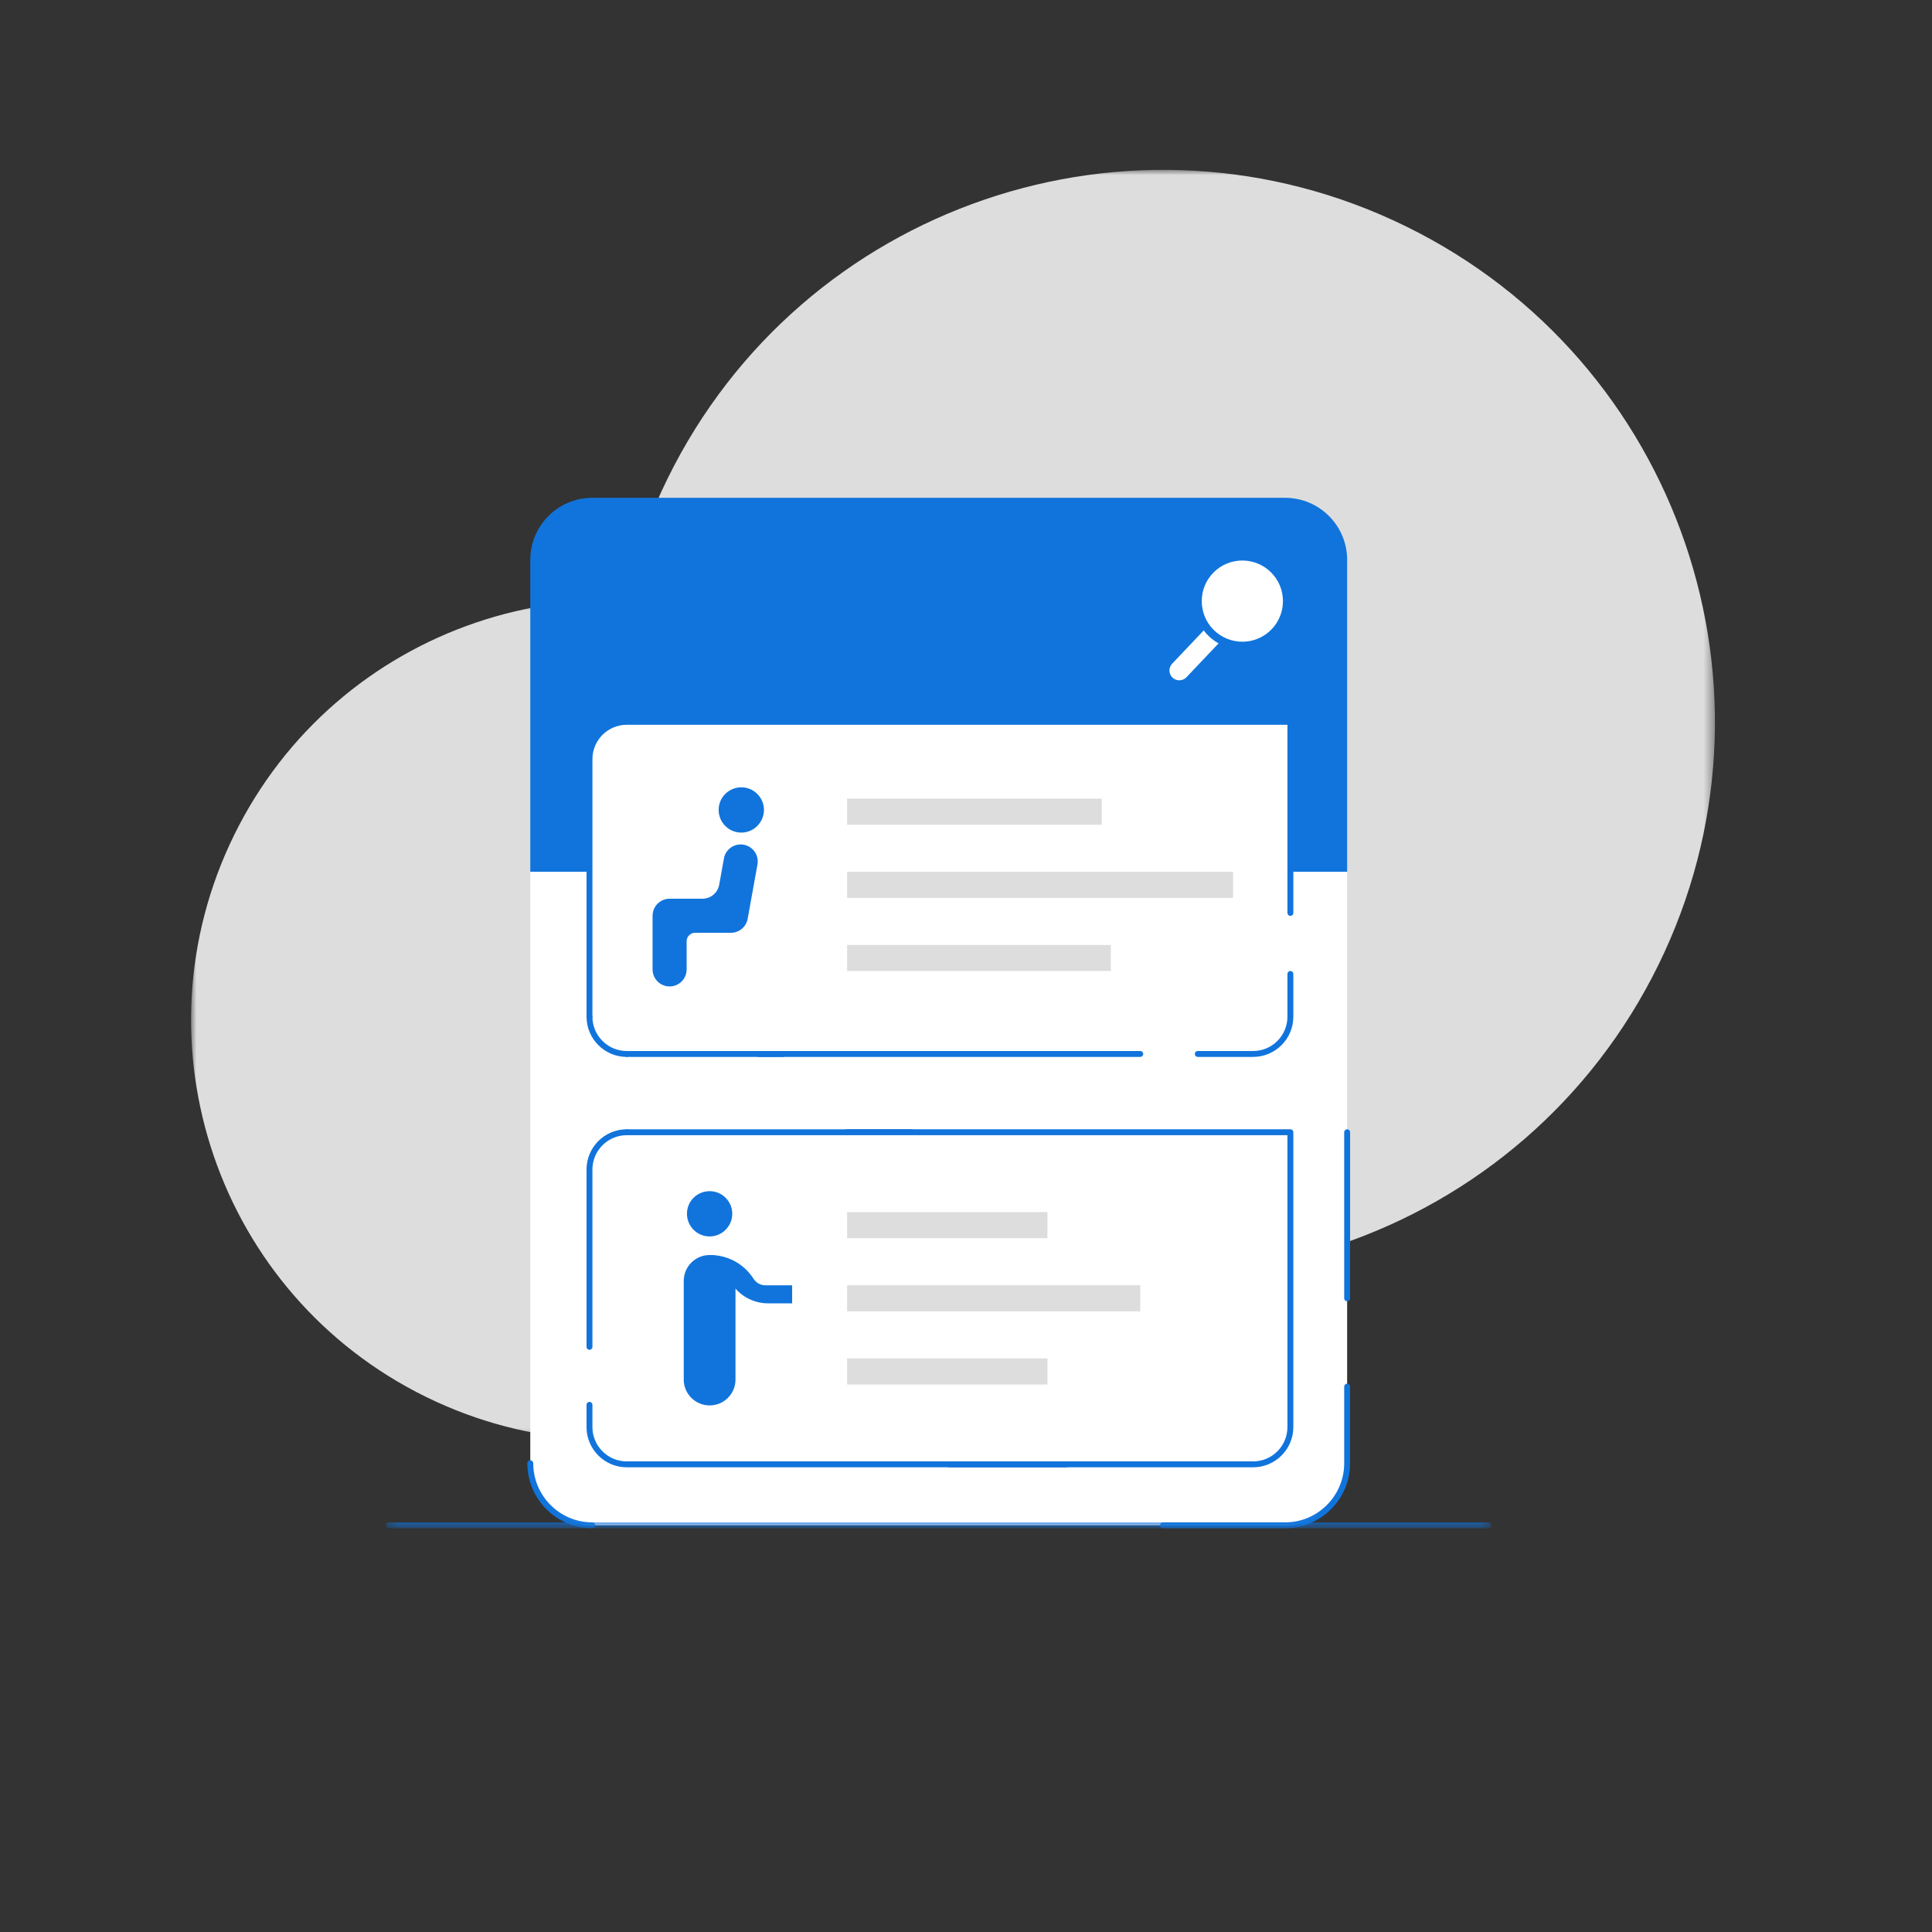 <svg width="182" height="182" viewBox="0 0 182 182" fill="none" xmlns="http://www.w3.org/2000/svg">
<rect x="0" y="0" width="182" height="182" fill="#333333" stroke="none"/>
<mask id="mask0" mask-type="alpha" maskUnits="userSpaceOnUse" x="57" y="16" width="105" height="105">
<path fill-rule="evenodd" clip-rule="evenodd" d="M57.552 16H161.553V120.001H57.552V16Z" fill="white"/>
</mask>
<g mask="url(#mask0)">
<path fill-rule="evenodd" clip-rule="evenodd" d="M86.635 114.665C60.863 102.008 50.231 70.856 62.887 45.084C75.545 19.311 106.698 8.678 132.47 21.336C158.242 33.992 168.874 65.145 156.217 90.917C143.561 116.69 112.408 127.323 86.635 114.665Z" fill="#DDDDDD"/>
</g>
<mask id="mask1" mask-type="alpha" maskUnits="userSpaceOnUse" x="18" y="56" width="80" height="80">
<path fill-rule="evenodd" clip-rule="evenodd" d="M18 56.54H97.105V135.645H18V56.54Z" fill="white"/>
</mask>
<g mask="url(#mask1)">
<path fill-rule="evenodd" clip-rule="evenodd" d="M40.121 131.587C20.518 121.959 12.43 98.264 22.058 78.661C31.684 59.058 55.381 50.972 74.984 60.598C94.586 70.226 102.673 93.921 93.047 113.524C83.419 133.127 59.724 141.214 40.121 131.587Z" fill="#DDDDDD"/>
</g>
<path fill-rule="evenodd" clip-rule="evenodd" d="M49.955 82.125V137.843C49.955 141.072 52.574 143.691 55.803 143.691H121.057C124.287 143.691 126.905 141.072 126.905 137.843V82.125H49.955Z" fill="white"/>
<path fill-rule="evenodd" clip-rule="evenodd" d="M126.905 82.125V52.744C126.905 49.513 124.286 46.895 121.057 46.895H55.803C52.573 46.895 49.955 49.513 49.955 52.744V82.125H126.905Z" fill="#1174DC"/>
<mask id="mask2" mask-type="alpha" maskUnits="userSpaceOnUse" x="36" y="143" width="105" height="1">
<path fill-rule="evenodd" clip-rule="evenodd" d="M36.356 143.35H140.504V143.969H36.356V143.35Z" fill="white"/>
</mask>
<g mask="url(#mask2)">
<path fill-rule="evenodd" clip-rule="evenodd" d="M140.226 143.969H36.634C36.48 143.969 36.356 143.844 36.356 143.691C36.356 143.537 36.48 143.413 36.634 143.413H140.226C140.38 143.413 140.504 143.537 140.504 143.691C140.504 143.844 140.38 143.969 140.226 143.969Z" fill="#1174DC"/>
</g>
<path fill-rule="evenodd" clip-rule="evenodd" d="M73.769 99.564H59.039C58.886 99.564 58.761 99.439 58.761 99.285C58.761 99.132 58.886 99.008 59.039 99.008H73.769C73.923 99.008 74.046 99.132 74.046 99.285C74.046 99.439 73.923 99.564 73.769 99.564Z" fill="#1174DC"/>
<path fill-rule="evenodd" clip-rule="evenodd" d="M107.415 99.564H71.462C71.308 99.564 71.184 99.439 71.184 99.285C71.184 99.132 71.308 99.008 71.462 99.008H107.415C107.568 99.008 107.692 99.132 107.692 99.285C107.692 99.439 107.568 99.564 107.415 99.564Z" fill="#1174DC"/>
<path fill-rule="evenodd" clip-rule="evenodd" d="M121.557 91.749V95.777C121.557 97.715 119.987 99.286 118.05 99.286H112.836" fill="white"/>
<path fill-rule="evenodd" clip-rule="evenodd" d="M118.049 99.564H112.836C112.682 99.564 112.557 99.439 112.557 99.285C112.557 99.132 112.682 99.008 112.836 99.008H118.049C119.831 99.008 121.28 97.559 121.28 95.777V91.749C121.28 91.596 121.404 91.471 121.557 91.471C121.712 91.471 121.836 91.596 121.836 91.749V95.777C121.836 97.865 120.138 99.564 118.049 99.564Z" fill="#1174DC"/>
<path fill-rule="evenodd" clip-rule="evenodd" d="M55.531 95.778V71.51C55.531 69.571 57.102 68.001 59.04 68.001H121.558V86.001" fill="white"/>
<path fill-rule="evenodd" clip-rule="evenodd" d="M55.531 96.056C55.377 96.056 55.253 95.93 55.253 95.777V71.509C55.253 69.421 56.952 67.722 59.04 67.722H121.558C121.711 67.722 121.836 67.847 121.836 68V86.001C121.836 86.154 121.711 86.279 121.558 86.279C121.404 86.279 121.28 86.154 121.28 86.001V68.278H59.04C57.258 68.278 55.809 69.728 55.809 71.509V95.777C55.809 95.93 55.685 96.056 55.531 96.056Z" fill="#1174DC"/>
<path fill-rule="evenodd" clip-rule="evenodd" d="M59.04 99.286C57.101 99.286 55.531 97.715 55.531 95.778L59.04 99.286Z" fill="white"/>
<path fill-rule="evenodd" clip-rule="evenodd" d="M59.04 99.564C56.952 99.564 55.254 97.866 55.254 95.778C55.254 95.624 55.377 95.499 55.531 95.499C55.685 95.499 55.809 95.624 55.809 95.778C55.809 97.559 57.259 99.008 59.04 99.008C59.194 99.008 59.318 99.132 59.318 99.286C59.318 99.439 59.194 99.564 59.04 99.564Z" fill="#1174DC"/>
<path fill-rule="evenodd" clip-rule="evenodd" d="M85.862 106.939H59.04C58.886 106.939 58.761 106.813 58.761 106.66C58.761 106.506 58.886 106.383 59.04 106.383H85.862C86.016 106.383 86.139 106.506 86.139 106.66C86.139 106.813 86.016 106.939 85.862 106.939Z" fill="#1174DC"/>
<path fill-rule="evenodd" clip-rule="evenodd" d="M55.531 126.879V110.169C55.531 108.232 57.102 106.661 59.04 106.661" fill="white"/>
<path fill-rule="evenodd" clip-rule="evenodd" d="M55.531 127.157C55.377 127.157 55.253 127.032 55.253 126.879V110.169C55.253 108.081 56.952 106.383 59.04 106.383C59.193 106.383 59.318 106.506 59.318 106.66C59.318 106.813 59.193 106.939 59.04 106.939C57.258 106.939 55.809 108.388 55.809 110.169V126.879C55.809 127.032 55.685 127.157 55.531 127.157Z" fill="#1174DC"/>
<path fill-rule="evenodd" clip-rule="evenodd" d="M100.448 137.946H59.04C57.101 137.946 55.531 136.375 55.531 134.438V132.339" fill="white"/>
<path fill-rule="evenodd" clip-rule="evenodd" d="M100.448 138.224H59.04C56.952 138.224 55.253 136.525 55.253 134.437V132.339C55.253 132.186 55.377 132.061 55.531 132.061C55.685 132.061 55.809 132.186 55.809 132.339V134.437C55.809 136.218 57.258 137.667 59.04 137.667H100.448C100.602 137.667 100.726 137.792 100.726 137.946C100.726 138.099 100.602 138.224 100.448 138.224Z" fill="#1174DC"/>
<path fill-rule="evenodd" clip-rule="evenodd" d="M79.799 106.66H121.557V134.438C121.557 136.375 119.987 137.946 118.049 137.946H89.438" fill="white"/>
<path fill-rule="evenodd" clip-rule="evenodd" d="M118.049 138.224H89.438C89.284 138.224 89.16 138.099 89.16 137.946C89.16 137.792 89.284 137.667 89.438 137.667H118.049C119.83 137.667 121.279 136.218 121.279 134.437V106.938H79.798C79.644 106.938 79.52 106.814 79.52 106.66C79.52 106.506 79.644 106.382 79.798 106.382H121.557C121.712 106.382 121.836 106.506 121.836 106.66V134.437C121.836 136.525 120.137 138.224 118.049 138.224Z" fill="#1174DC"/>
<path fill-rule="evenodd" clip-rule="evenodd" d="M69.845 74.167C71.02 74.172 71.975 75.136 71.967 76.308C71.958 77.483 70.993 78.44 69.825 78.434C68.64 78.427 67.691 77.467 67.698 76.28C67.705 75.105 68.663 74.162 69.845 74.167Z" fill="#1174DC"/>
<path fill-rule="evenodd" clip-rule="evenodd" d="M68.197 80.868L67.751 83.343C67.614 84.107 66.949 84.662 66.172 84.662H63.079C62.194 84.662 61.475 85.381 61.475 86.267V91.321C61.475 92.208 62.194 92.926 63.079 92.926C63.965 92.926 64.683 92.208 64.683 91.321V88.67C64.683 88.229 65.041 87.871 65.483 87.871H68.854C69.63 87.871 70.296 87.315 70.433 86.552L71.355 81.438C71.532 80.453 70.776 79.549 69.776 79.549C69 79.549 68.334 80.104 68.197 80.868Z" fill="#1174DC"/>
<mask id="mask3" mask-type="alpha" maskUnits="userSpaceOnUse" x="18" y="16" width="144" height="128">
<path fill-rule="evenodd" clip-rule="evenodd" d="M18 143.969H161.553V16H18V143.969Z" fill="white"/>
</mask>
<g mask="url(#mask3)">
<path fill-rule="evenodd" clip-rule="evenodd" d="M79.799 77.693H103.782V75.234H79.799V77.693Z" fill="#DDDDDD"/>
<path fill-rule="evenodd" clip-rule="evenodd" d="M79.799 84.584H116.161V82.125H79.799V84.584Z" fill="#DDDDDD"/>
<path fill-rule="evenodd" clip-rule="evenodd" d="M79.799 91.476H104.644V89.017H79.799V91.476Z" fill="#DDDDDD"/>
<path fill-rule="evenodd" clip-rule="evenodd" d="M79.799 116.641H98.669V114.182H79.799V116.641Z" fill="#DDDDDD"/>
<path fill-rule="evenodd" clip-rule="evenodd" d="M79.799 123.533H107.415V121.074H79.799V123.533Z" fill="#DDDDDD"/>
<path fill-rule="evenodd" clip-rule="evenodd" d="M79.799 130.425H98.669V127.965H79.799V130.425Z" fill="#DDDDDD"/>
<path fill-rule="evenodd" clip-rule="evenodd" d="M55.803 143.969C52.425 143.969 49.677 141.22 49.677 137.842C49.677 137.689 49.802 137.564 49.955 137.564C50.109 137.564 50.233 137.689 50.233 137.842C50.233 140.914 52.732 143.413 55.803 143.413C55.957 143.413 56.081 143.536 56.081 143.69C56.081 143.843 55.957 143.969 55.803 143.969Z" fill="#1174DC"/>
<path fill-rule="evenodd" clip-rule="evenodd" d="M121.057 143.969H109.553C109.399 143.969 109.274 143.843 109.274 143.69C109.274 143.537 109.399 143.413 109.553 143.413H121.057C124.128 143.413 126.627 140.914 126.627 137.842V130.625C126.627 130.471 126.751 130.346 126.905 130.346C127.058 130.346 127.183 130.471 127.183 130.625V137.842C127.183 141.22 124.435 143.969 121.057 143.969Z" fill="#1174DC"/>
<path fill-rule="evenodd" clip-rule="evenodd" d="M126.905 122.581C126.751 122.581 126.627 122.456 126.627 122.303V106.659C126.627 106.506 126.751 106.382 126.905 106.382C127.058 106.382 127.183 106.506 127.183 106.659V122.303C127.183 122.456 127.058 122.581 126.905 122.581Z" fill="#1174DC"/>
<path fill-rule="evenodd" clip-rule="evenodd" d="M120 59.595C118.361 61.234 115.704 61.234 114.064 59.595C112.426 57.956 112.426 55.299 114.064 53.659C115.704 52.02 118.361 52.02 120 53.659C121.639 55.299 121.639 57.956 120 59.595Z" fill="white"/>
<path fill-rule="evenodd" clip-rule="evenodd" d="M111.092 64.088C110.863 64.088 110.633 64.004 110.454 63.834C110.082 63.481 110.066 62.894 110.42 62.522L115.665 56.993C116.017 56.622 116.605 56.607 116.976 56.959C117.348 57.312 117.363 57.899 117.01 58.27L111.765 63.799C111.583 63.991 111.337 64.088 111.092 64.088Z" fill="white"/>
<path fill-rule="evenodd" clip-rule="evenodd" d="M117.033 52.803C116.053 52.803 115.073 53.176 114.327 53.922C112.836 55.414 112.836 57.841 114.327 59.333C115.82 60.824 118.245 60.824 119.738 59.333C121.23 57.841 121.23 55.414 119.738 53.922C118.992 53.176 118.012 52.803 117.033 52.803ZM117.032 61.193C115.862 61.193 114.693 60.748 113.803 59.858C112.022 58.076 112.022 55.178 113.803 53.397C115.583 51.617 118.482 51.617 120.263 53.397C122.043 55.178 122.043 58.076 120.263 59.858C119.372 60.748 118.202 61.193 117.032 61.193Z" fill="#1174DC"/>
<path fill-rule="evenodd" clip-rule="evenodd" d="M66.861 112.211C68.035 112.215 68.99 113.18 68.982 114.352C68.974 115.527 68.009 116.483 66.84 116.477C65.656 116.47 64.707 115.51 64.713 114.324C64.72 113.148 65.679 112.206 66.861 112.211Z" fill="#1174DC"/>
<path fill-rule="evenodd" clip-rule="evenodd" d="M66.848 132.395C65.501 132.395 64.41 131.303 64.41 129.956V120.667C64.41 119.319 65.501 118.228 66.848 118.228C68.195 118.228 69.286 119.319 69.286 120.667V129.956C69.286 131.303 68.195 132.395 66.848 132.395Z" fill="#1174DC"/>
<path fill-rule="evenodd" clip-rule="evenodd" d="M70.986 120.465C71.229 120.847 71.652 121.079 72.106 121.079H74.622V122.779H72.362C71.112 122.779 69.929 122.21 69.148 121.234L66.748 118.231C68.457 118.172 70.068 119.022 70.986 120.465Z" fill="#1174DC"/>
</g>
</svg>

